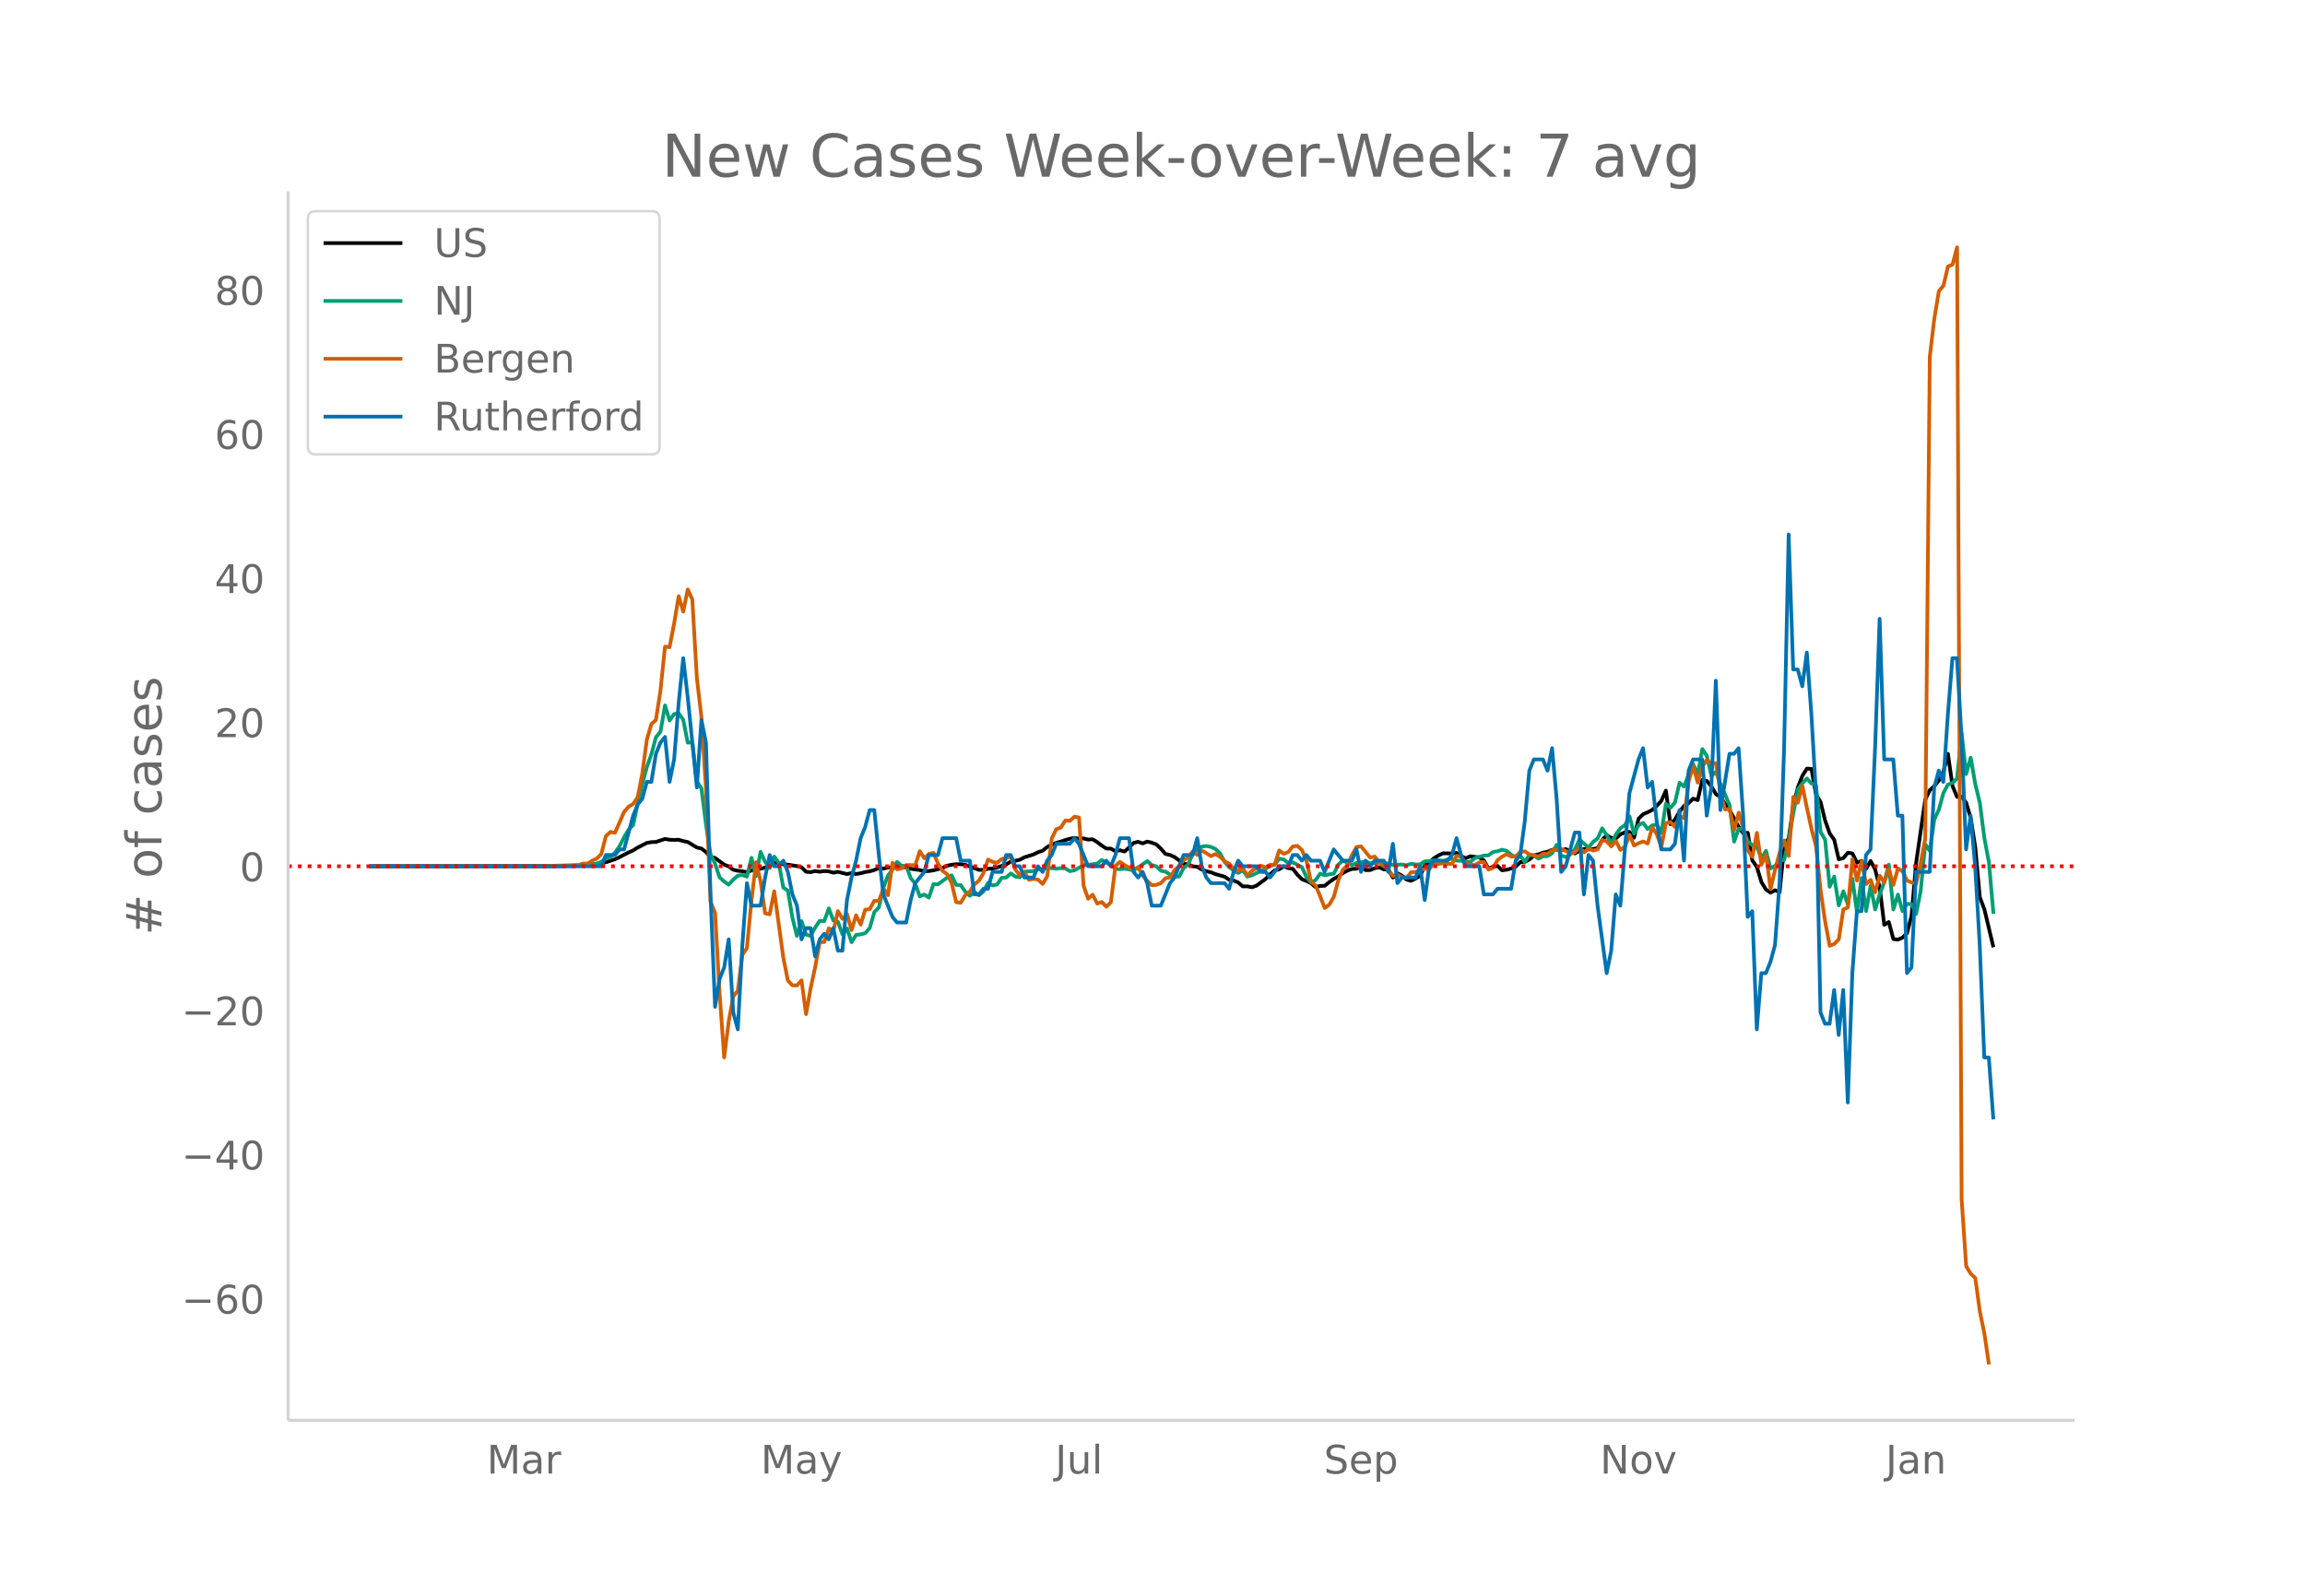 <svg height="864" viewBox="0 0 936 648" width="1248" xmlns="http://www.w3.org/2000/svg" xmlns:xlink="http://www.w3.org/1999/xlink"><defs><style>*{stroke-linecap:butt;stroke-linejoin:round}</style></defs><g id="figure_1"><path d="M0 648h936V0H0z" fill="#fff" id="patch_1"/><g id="axes_1"><path d="M117 576.72h725.4V77.76H117z" fill="none" id="patch_2"/><path clip-path="url(#p7e8daf8bbb)" d="M149.973 351.767l75.735-.085 9.236-.232 5.542-.372 1.847-.173 3.695-.758 3.694-1.219 1.847-.868 3.695-1.927 1.847-.807 1.847-1.155 3.695-1.888 1.847-.32 1.847-.068 3.694-1.226 1.848.326 1.847.065 1.847-.057 1.847.535 1.848.378 3.694 2.225 1.847.432 1.847 1.39 1.848 1.921 1.847.515 3.694 2.693 1.847.729 1.848 1.355 1.847.426 1.847.193 1.847.357 3.695-1.327 1.847-.037 3.694-1.004 1.848-1.413 1.847-.049 1.847.668 1.847.124 3.695.584 1.847.466 1.847 1.824 1.847.168 1.847-.427 1.848.266 1.847-.265 1.847.116 1.847.534 1.848-.34 3.694.891 1.847-.38 1.847.36 1.848-.3 1.847-.497 1.847-.293 1.847-.508 1.847-.83 1.848.236 1.847-.452 5.541-.158 1.848.089 1.847.573 3.694.529 1.848.52 1.847-.111 1.847-.282 3.694-.96 1.848-.916 1.847-.399 1.847-.218 1.847.01 1.847.24 5.542 2.042 1.847.04 1.848-.488 1.847-.084 1.847-.453 3.694-1.235 1.848-1.132 1.847-.328 1.847-.45 1.847-.973 3.695-1.146 1.847-.923 1.847-.597 1.847-1.489 1.847-.97 1.848-.732 1.847-.514 1.847-.64 1.847-.51 1.848-.375 1.847.386 1.847-.145 1.847.46 1.847-.127 1.848 1.142 1.847 1.407 1.847 1.22 1.847.02 1.847 1.052 1.848-.389 1.847.527 1.847-1.616 1.847-1.873 1.847-.463 1.848.663 1.847-.748 1.847.445 1.847.702 1.848 1.738 1.847 2.13 1.847.422 1.847.83 3.695 2.719 1.847.266 1.847.775 1.847.215 1.847 1.117 1.848.679 1.847.436 1.847.735 3.695 1.052 1.847 1.218 1.847.356 1.847.785 1.847 1.584 1.848-.03 1.847.38 1.847-.627 3.694-2.722 1.848-1.902 1.847-1.608 1.847-.418 1.847-1.231 1.847.73 1.848.286 1.847 2.37 1.847 1.859 1.847.717 1.848.882 1.847 1.593 1.847-.466 1.847-.052 1.847-1.482 1.848-1.32 1.847-1.043 1.847-1.313 1.847-1.01 1.847-.697 1.848-.049 1.847-1.1 1.847 1.648 1.847-.034 1.847-.742 1.848-.372 1.847.84 1.847.1 1.847 3.226 1.848-1.751 1.847.989 1.847 1.577 1.847.494 1.847-.927 1.848-1.154 1.847-4.126 1.847-1.211 1.847-1.716 1.847-1.158 1.848-.87 3.694.059 1.847-.222 1.848 1.326 1.847.832 1.847-.784 3.694.473 1.848 1.194 1.847 3.366 1.847-.794 1.847-.341 1.847 1.803 1.848-.255 1.847-.474 1.847-.785 1.847-1.82 1.847-.115 1.848-.918 1.847-1.704 1.847-.402 1.847-.679 1.848-.395 1.847-.771 1.847.036 1.847.16 1.847-.503 3.695 1.776 1.847-1.138 1.847-.696 1.847.198 1.848-.184 1.847-.325 1.847-3.322 1.847-1.94 1.847 1.1 1.848.244 1.847-1.721 1.847-.786 1.847-.165 1.848 2.37 1.847-7.767 1.847-1.814 1.847-.774 1.847-.944 1.848-1.692 1.847-1.989 1.847-4.183 1.847 13.655 1.847-1.879 1.848-3.229 1.847-2.32 1.847-1.177 1.847-1.788 1.848.61 1.847-8.2 1.847.421 1.847 2.192 1.847 3.156 1.848 1.064 1.847 2.864 1.847 2.487 3.694 6.925 1.848 2.506 1.847-.16 1.847 11.235 1.847 2.646 1.847 6.133 1.848 3.028 1.847 1.265 1.847-.975 1.847.768 1.848-18.32 1.847-3.676 1.847-12.589 1.847-7.928 1.847-4.715 1.848-2.92 1.847.108 1.847 10.35 1.847 3.061 1.847 7.538 1.848 5.219 1.847 2.62 1.847 7.918 1.847-.468 1.848-2.199 1.847.296 1.847 3.752 1.847-.738 1.847 3.217 1.848-3.171 1.847 3.417 1.847 7.448 1.847 15.045 1.847-1.109 1.848 6.901 1.847.229 1.847-.817 1.847-1.776 1.847-7.065 1.848-21.459 3.694-25.634 1.847-3.917 1.848-1.663 1.847-2.314 1.847-3.51 1.847-7.27 1.847 13.023 1.848 4.436 1.847-.077 1.847 2.456 1.847 6.203 1.847 11.803 1.848 20.368 1.847 4.834 3.694 15.487h0" fill="none" stroke="#000" stroke-linecap="round" stroke-width="1.5" id="line2d_1"/><path clip-path="url(#p7e8daf8bbb)" d="M149.973 351.767l81.277-.108 3.694-.122 3.695-.174 1.847-.292 1.847-.41 1.848-.696 1.847-1.398 1.847-.47 1.847-1.86 1.847-2.583 1.848-3.666 1.847-3.078 1.847-1.93 1.847-8.739 1.847-7.897 1.848-6.805 1.847-5.214 1.847-6.918 1.847-2.292 1.847-10.669 1.848 6.118 1.847-2.612 1.847-.32 1.847 2.617 1.848 9.342 1.847-.174 1.847 15.86 1.847 2.851 1.847 14.59 1.848 12.216 1.847 3.77 1.847 5.581 1.847 1.657 1.847 1.303 1.848-2.08 1.847-1.567 1.847-.263 1.847.64 1.848-7.634 1.847 7.403 1.847-9.822 1.847 4.048 1.847 2.503 1.848-4.63 1.847 2.578 1.847 10.006 1.847 1.195 1.847 11.022 1.848 7.403 1.847-5.996 1.847 5.459 1.847.555 1.847-3.44 1.848-2.715 1.847.14 1.847-5.162 1.847 4.904 1.848.513 1.847 5.13 1.847-2.415 1.847 5.568 1.847-2.942 1.848-.22 1.847-.485 1.847-2.1 1.847-6.437 1.847-1.92 1.848-7.973 1.847-4.927 1.847-2.518 1.847-3.078 1.847 1.591 1.848-.047 1.847 5.017 1.847 2.292 1.847 5.162 1.848-.757 1.847 1.228 1.847-5.436 1.847.062 3.695-2.711 1.847-.937 1.847 3.897 1.847.061 1.847 2.683 1.848 1.68 1.847-1.582 1.847 1.365 1.847-1.595 1.848-3.436 1.847 1.04 1.847-.404 1.847-2.711 1.847-.104 1.848-1.68 1.847 1.285 1.847.301 1.847-2.287 3.695-.226 1.847-.786 1.847.118 1.847-.701 3.695.348 1.847-.183 1.847.136 1.847 1.11 1.848-.38 1.847-1.008 1.847-1.167 1.847-.033 3.695-.513 1.847-1.444 1.847 1.03 1.847.88 1.847 1.737 1.848.056 1.847-.16 1.847.26 1.847.48 5.542-3.841 1.847 1.619 1.847.485 1.848 1.793 1.847.385 1.847 1.182 1.847.79 1.847.024 1.848-3.497 1.847-1.435 1.847-4.382 1.847-1.567 1.847-1.294 1.848-.24 1.847.367 1.847.838 1.847 1.76 1.848 3.426 1.847 2.165 1.847 1.388 1.847 1.003 1.847-1.106 1.848 2.583 1.847-.532 5.541-2.677 1.848-1.102 1.847-.517 1.847-2.47 1.847.343 1.847 1.53 1.848-.354 3.694 1.94 1.847 4.037 1.848 2.259 1.847-1.054 1.847-2.58 1.847.66 1.847-.405 1.848-.264 1.847-3.703 1.847-1.662 3.694 1.892 1.848-.913 1.847-.235 1.847-.367 1.847.743 1.847-.094 1.848-.268 1.847-.024 1.847.593 1.847.457 3.695-.137 1.847.297 1.847-.607 1.847.301 1.848-.094 1.847-1.19 1.847-.052 1.847-.363 1.847.019 1.848.536 1.847-.903 1.847-.278 1.847.753 1.848.043 1.847.649 1.847-.23 1.847-1.474 3.695-1.05 1.847-.093 1.847-1.35 1.847-.302 1.847-.635 1.848.484 1.847 1.553 1.847 1.055 1.847-.603 1.847 2.513 1.848-2.936 1.847.31 1.847 1.276 1.847-.965 1.848-.066 1.847-1.205 1.847-3.402 1.847 4.372 1.847.602 1.848-1.078 1.847-2.056 1.847-3.972 3.694 3.275 1.848-2.343 1.847-1.403 1.847-4.085 1.847 2.852 1.847 3.266 1.848-3.558 1.847-2.607 1.847-1.242 1.847-3.615 1.848 7.046 1.847-3.492 1.847-.829 1.847 2.457 1.847-1.468 1.848-.349 1.847 3.337 1.847-11.784 1.847 1.652 1.847-2.156 1.848-8.028 1.847 1.571 1.847-4.974 1.847-4.127 1.848 4.137 1.847-10.26 1.847 2.716 1.847 8.141 1.847-1.572 1.848 4.824 3.694 8.645 1.847 14.82 1.847-5.295 1.848.302 1.847 4.847 1.847 1.628 1.847.612 1.847 4.725 1.848-3.101 1.847 7.205 1.847-1.11 1.847-1.902 1.848-.504 1.847-8.268 1.847-10.542 1.847-9.765 1.847-2.575 1.848-1.9 1.847 2.051 1.847.715 1.847 18.919 1.847 3.19 1.848 19.08 1.847-4.133 1.847 11.738 1.847-5.756 1.848 5.332 1.847-10.358 1.847 13.502 1.847-13.841 1.847 13.417 1.848-10.273 1.847 9.6 1.847-6.155 1.847-4.942 1.847-7.064 1.848 18.147 1.847-6.014 1.847 6.701 1.847-2.965 1.847.174 1.848 3.986 1.847-9.393 1.847-18.96 1.847 2.738 1.848-12.815 1.847-3.958 1.847-6.8 1.847-3.379 1.847-.753 1.848-1.718 1.847-18.5 1.847 16.698 1.847-6.655 1.847 10.702 1.848 7.582 1.847 14.382 1.847 9.75 1.847 20.976h0" fill="none" stroke="#009e73" stroke-linecap="round" stroke-width="1.5" id="line2d_2"/><path clip-path="url(#p7e8daf8bbb)" d="M149.973 351.767l70.194-.09 14.777-.403 1.848-.628 1.847.045 1.847-1.21 1.847-.852 1.848-1.884 1.847-7.219 1.847-1.704 1.847.359 3.695-8.475 1.847-2.152 1.847-1.076 1.847-2.736 1.847-9.55 1.848-13.766 1.847-6.367 1.847-1.704 1.847-11.928 1.847-17.846 1.848.224 1.847-9.596 1.847-11.12 1.847 6.278 1.848-9.013 1.847 4.08 1.847 31.881 1.847 15.874 1.847 29.146 1.848 45.781 1.847 4.529 1.847 32.688 1.847 26.052 1.847-14.573 1.848-10.223 1.847-2.287 1.847-14.618 1.847-2.645 1.848-19.326 1.847-15.605 1.847 7.758 1.847 13.003 1.847.404 1.848-9.372 3.694 26.904 1.847 9.372 1.847 1.928 1.848.045 1.847-2.063 1.847 13.721 1.847-10.448 1.847-8.564 1.848-10.268h1.847l1.847-5.56 1.847 1.165 1.848-8.16 1.847 3.138 1.847-1.973 1.847 6.547 1.847-6.009 1.848 3.767 1.847-6.054 1.847-.224 1.847-3.408 1.847.135 1.848-5.157 1.847 2.78 1.847-13.182 1.847 2.69 1.847-.359 1.848-1.39 3.694.045 1.847-5.695 1.848 2.915 1.847-1.794 1.847-.403 1.847 4.304 1.847 2.96 1.848 1.345 1.847 3.632 1.847 7.757 1.847.225 1.847-3.05 1.848-1.524 1.847-2.825 1.847-1.57 1.847-3.049 1.848-5.515 1.847.942 1.847.359 1.847-1.525 1.847-.359 1.848-.628 1.847 5.292 1.847 2.286 1.847-1.12 1.847 2.959 1.848-.359 1.847.314 1.847 1.749 1.847-3.05 1.847-15.38 1.848-3.81 1.847-.673 1.847-2.87 1.847.134 1.848-1.659 1.847.314 1.847 27.711 1.847 5.291 1.847-1.659 1.848 3.632 1.847-.672 1.847 1.928 1.847-1.794 1.847-14.752 1.848-1.66 1.847 1.301 1.847 1.031 1.847.852 1.847-.986 1.848 3.318 1.847 2.242 1.847 1.704 1.847-.135 1.848-.717 1.847-1.973 1.847-.314 1.847-2.96 1.847-1.703 1.848-2.377 1.847-1.076 1.847-2.51 1.847 1.524 1.847-1.839 3.695 2.242 1.847-.807 1.847 1.121 1.848 1.794 1.847 1.031 1.847 2.108 1.847.717 1.847-.986 1.848 2.959 1.847-1.928 3.694-2.063 1.847.628 1.848-.987 1.847-.09 1.847-5.739 1.847 1.345 1.847-.717 1.848-2.287 1.847-.224 1.847 1.704 1.847 4.394 1.848 8.52 1.847 1.48 1.847 4.349 1.847 4.798 1.847-1.345 1.848-3.184 1.847-6.77 1.847-4.305 1.847-1.794 1.847-4.125 1.848-3.274 1.847-.224 3.694 4.53 1.847-.405 1.848 2.467 3.694 2.825 1.847 2.645 1.848-.717 1.847 1.166 1.847.224 1.847-2.242 1.847-.09 1.848-.717 1.847-.583 1.847.045 1.847-2.063 1.847.09 1.848-.404 1.847.27 1.847.044 1.847-3.318 1.848.358 1.847 2.87 1.847.27 1.847.448 1.847-1.256 1.848-.18 1.847 3.14 1.847-.718 1.847-3.139 1.847-1.435 1.848-.941 1.847.941 1.847-.134 1.847-1.749 1.847-.224 1.848 1.21 3.694.853 1.847-1.121 1.848-.045 1.847-1.345 1.847-.135 1.847-.314 1.847.718 1.848 1.031 1.847-.404 1.847-2.286 1.847 2.286 1.847-1.614 1.848.852 1.847-.493 1.847-3.811 1.847.582 1.847 2.018 1.848-2.197 1.847 3.632 1.847-1.3 1.847-4.843 1.848 4.35 1.847-.942 1.847-.718 1.847.852 1.847-6.591 1.848 2.825 1.847 5.246 1.847-9.82 1.847-.403 1.847 2.017 1.848-4.394 1.847.807 1.847-15.021 1.847-6.054 1.848 6.637 1.847-6.367 1.847-2.915 1.847 1.614 1.847-.224 1.848 12.062 1.847 6.726 1.847-.135 1.847 8.52 1.847-7.085 1.848 6.502 1.847 8.789 1.847 2.69 1.847-9.775 1.847 12.959 1.848-4.215 1.847 14.08 1.847-7.848 1.847-6.95 1.848-4.932 1.847 6.277 1.847-23.989 1.847 2.377 1.847-6.816 1.848 9.013 1.847 8.43 1.847 7.174 1.847 17.757 1.847 12.779 1.848 9.775 1.847-.717 1.847-1.928 1.847-12.107 1.848-.852 1.847-19.595 1.847 8.699 1.847-7.847 1.847 9.282 1.848-1.704 1.847 5.022 1.847-6.726 1.847 2.825 1.847-5.516 1.848 6.412 1.847-6.68 1.847 1.12 1.847 3.812 1.847.762 1.848.538 1.847-8.52 1.847-9.775 1.847-195.68 1.848-15.515 1.847-11.165 1.847-2.198 1.847-7.802 1.847-.807 1.848-6.95 1.847 386.61 1.847 27.083 1.847 3.093 1.847 1.704 1.848 13.587 1.847 8.968 1.847 12.555h0" fill="none" stroke="#d55e00" stroke-linecap="round" stroke-width="1.5" id="line2d_3"/><path clip-path="url(#p7e8daf8bbb)" d="M149.973 351.767h94.208l1.847-4.567h3.694l1.847-2.284h1.848l3.694-13.703 1.847-4.567 1.847-2.284 1.848-6.851h1.847l1.847-11.419 1.847-4.567 1.847-2.284 1.848 18.27 1.847-9.135 1.847-22.838 1.847-18.27 1.848 15.986 3.694 36.54 1.847-27.405 1.847 9.136 1.848 61.661 1.847 45.676 1.847-11.42 1.847-4.567 1.847-11.419 1.848 29.69 1.847 6.85 1.847-34.256 1.847-25.121 1.848 9.135h3.694l1.847-11.42 1.847-9.134 1.848 4.567h1.847l1.847-2.283 1.847 4.567 1.847 9.135 1.848 4.568 1.847 13.702 1.847-4.567h1.847L331 388.308l1.848-6.852 1.847-2.283 1.847 2.283 1.847-4.567 1.848 9.135h1.847l1.847-20.554 1.847-9.135 1.847-6.851 1.848-9.135 1.847-4.568 1.847-6.851h1.847l1.847 18.27 1.848 15.986 3.694 9.135 1.847 2.284h3.695l1.847-9.135 1.847-6.851 3.695-4.568 1.847-6.851h3.694l1.847-6.851h5.542l1.847 9.135h3.695l1.847 13.702h1.847l1.847-2.284h1.848l1.847-6.85h3.694l1.847-6.852h1.848l1.847 4.567h1.847l1.847 4.568h3.695l1.847-4.568 1.847 2.284 1.847-4.567 1.847-2.284 1.848-4.568h5.541l1.848-2.283 1.847 2.283 3.694 9.135h5.542l1.847-2.283 1.847 2.283 1.847-4.567 1.848-6.851h3.694l1.847 13.702 1.847 2.284L464 354.05l1.847 4.568 1.847 9.135h3.695l3.694-9.135 1.847-2.284 3.695-9.135h3.694l1.847-6.851 1.847 11.418 1.848 4.568 1.847 2.284h5.542l1.847 2.283 1.847-6.85 1.847-4.568 1.847 2.283h5.542l1.847 2.284h1.847l1.848 2.284 3.694-4.568h3.694l1.848-4.567h1.847l1.847 2.284 1.847-2.284 1.848 2.284h3.694l1.847 4.567 3.695-9.135 3.694 4.568h3.694l1.848-4.568 1.847 9.135 1.847-4.567 1.847 2.283 1.847-2.283h3.695l1.847 4.567 1.847-11.419 1.848 15.987 1.847-2.284h5.541l1.848-4.568 1.847 13.703 1.847-13.703 1.847-2.283h5.542l1.847-2.284 1.847-6.851 1.848 6.85 1.847 4.568h5.541l1.848 11.42h3.694l1.847-2.285h5.542l1.847-11.418 1.847-2.284 1.847-13.703 1.848-20.554 1.847-4.567h3.694l1.848 4.567 1.847-9.135 1.847 20.554 1.847 29.69 1.847-2.285 3.695-13.702h1.847l1.847 25.121 1.847-15.986 1.848 2.284 1.847 18.27 3.694 27.405 1.847-9.135 1.848-22.838 1.847 4.568 3.694-45.676 3.695-13.702 1.847-4.568 1.847 15.987 1.847-2.284 1.848 15.986 1.847 11.42h3.694l1.847-2.285 1.848-13.702 1.847 20.554 1.847-36.54 1.847-4.568h3.695l1.847 22.837 1.847-11.418 1.847-43.392 1.848 52.527 3.694-22.838h1.847l1.847-2.284 1.848 27.405 1.847 41.108 1.847-2.283 1.847 47.959 1.847-22.838h1.848l1.847-4.568 1.847-6.85 1.847-25.122 1.848-54.81 1.847-86.784 1.847 54.81h1.847l1.847 6.852 1.848-13.703 1.847 25.122 1.847 31.972 1.847 89.067 1.847 4.568h1.848l1.847-13.703 1.847 18.27 1.847-18.27 1.848 45.676 1.847-52.527 1.847-25.121h1.847l1.847-22.838 1.848-2.284 1.847-41.108 1.847-52.526 1.847 57.094h3.695l1.847 22.837h1.847l1.847 63.946 1.847-2.284 1.848-38.824h5.541l1.848-34.256 1.847-6.852 1.847 4.568 1.847-27.405 1.847-22.838h1.848l1.847 31.973 1.847 45.675 1.847-13.703 1.847 20.554 1.848 31.973 1.847 45.676h1.847l1.847 25.121h0" fill="none" stroke="#0072b2" stroke-linecap="round" stroke-width="1.5" id="line2d_4"/><path clip-path="url(#p7e8daf8bbb)" d="M117 351.767h725.4" fill="none" stroke="red" stroke-dasharray="1.5,2.475" stroke-width="1.5" id="line2d_5"/><path d="M117 576.72V77.76" fill="none" stroke="#d3d3d3" stroke-linecap="square" stroke-width="1.25" id="patch_3"/><path d="M117 576.72h725.4" fill="none" stroke="#d3d3d3" stroke-linecap="square" stroke-width="1.25" id="patch_4"/><g id="matplotlib.axis_1"><g id="xtick_1"><g transform="matrix(.16 0 0 -.16 197.684 598.378)" fill="#696969" id="text_1"><defs><path d="M9.813 72.906h14.703l18.593-49.61 18.703 49.61h14.704V0H66.89v64.016l-18.797-50h-9.907l-18.796 50V0H9.813z" id="DejaVuSans-77"/><path d="M34.281 27.484q-10.89 0-15.093-2.484-4.204-2.484-4.204-8.5 0-4.781 3.157-7.594 3.156-2.797 8.562-2.797 7.485 0 12 5.297 4.516 5.297 4.516 14.078v2zm17.922 3.72V0H43.22v8.297Q40.14 3.328 35.547.953q-4.594-2.375-11.234-2.375-8.391 0-13.36 4.719Q6 8.016 6 15.922q0 9.219 6.172 13.906 6.187 4.688 18.437 4.688h12.61v.89q0 6.203-4.078 9.594-4.078 3.39-11.453 3.39-4.688 0-9.141-1.124-4.438-1.125-8.531-3.375v8.312q4.921 1.906 9.562 2.844 4.64.953 9.031.953 11.875 0 17.735-6.156 5.86-6.14 5.86-18.64z" id="DejaVuSans-97"/><path d="M41.11 46.297q-1.516.875-3.297 1.281Q36.03 48 33.89 48q-7.625 0-11.703-4.953-4.079-4.953-4.079-14.234V0H9.08v54.688h9.03v-8.5q2.844 4.984 7.375 7.39Q30.031 56 36.531 56q.922 0 2.047-.125 1.125-.11 2.484-.36z" id="DejaVuSans-114"/></defs><use xlink:href="#DejaVuSans-77"/><use x="86.279" xlink:href="#DejaVuSans-97"/><use x="147.559" xlink:href="#DejaVuSans-114"/></g></g><g id="xtick_2"><g transform="matrix(.16 0 0 -.16 308.918 598.378)" fill="#696969" id="text_2"><defs><path d="M32.172-5.078q-3.797-9.766-7.422-12.735-3.61-2.984-9.656-2.984H7.906v7.516h5.282q3.703 0 5.75 1.765Q21-9.766 23.483-3.219l1.61 4.094-22.11 53.813H12.5l17.094-42.766 17.093 42.766h9.516z" id="DejaVuSans-121"/></defs><use xlink:href="#DejaVuSans-77"/><use x="86.279" xlink:href="#DejaVuSans-97"/><use x="147.559" xlink:href="#DejaVuSans-121"/></g></g><g id="xtick_3"><g transform="matrix(.16 0 0 -.16 428.485 598.378)" fill="#696969" id="text_3"><defs><path d="M9.813 72.906h9.859V5.078q0-13.187-5-19.14-5-5.954-16.094-5.954h-3.75v8.297h3.078q6.531 0 9.219 3.672Q9.813-4.39 9.813 5.078z" id="DejaVuSans-74"/><path d="M8.5 21.578v33.11h8.984V21.922q0-7.766 3.016-11.656 3.031-3.875 9.094-3.875 7.265 0 11.484 4.64 4.234 4.64 4.234 12.656v31h8.985V0h-8.984v8.406Q42.047 3.422 37.718 1q-4.313-2.422-10.032-2.422-9.421 0-14.312 5.86Q8.5 10.296 8.5 21.578zM31.11 56z" id="DejaVuSans-117"/><path d="M9.422 75.984h8.984V0H9.422z" id="DejaVuSans-108"/></defs><use xlink:href="#DejaVuSans-74"/><use x="29.492" xlink:href="#DejaVuSans-117"/><use x="92.871" xlink:href="#DejaVuSans-108"/></g></g><g id="xtick_4"><g transform="matrix(.16 0 0 -.16 537.585 598.378)" fill="#696969" id="text_4"><defs><path d="M53.516 70.516V60.89q-5.61 2.687-10.594 4-4.984 1.328-9.625 1.328-8.047 0-12.422-3.125t-4.375-8.89q0-4.845 2.906-7.313 2.907-2.453 11.016-3.97l5.953-1.218q11.031-2.11 16.281-7.406 5.25-5.297 5.25-14.172 0-10.61-7.11-16.078-7.093-5.469-20.812-5.469-5.172 0-11.015 1.172Q13.14.922 6.89 3.219v10.156q6-3.36 11.765-5.078 5.766-1.703 11.328-1.703 8.438 0 13.032 3.312 4.593 3.328 4.593 9.485 0 5.359-3.297 8.39-3.296 3.032-10.812 4.547L27.484 33.5q-11.03 2.188-15.968 6.875-4.922 4.688-4.922 13.047 0 9.672 6.812 15.234 6.813 5.563 18.766 5.563 5.14 0 10.453-.938 5.328-.922 10.89-2.765z" id="DejaVuSans-83"/><path d="M56.203 29.594v-4.39H14.891q.593-9.282 5.593-14.142 5-4.859 13.938-4.859 5.172 0 10.031 1.266 4.86 1.265 9.656 3.812v-8.5Q49.266.734 44.187-.344 39.11-1.422 33.892-1.422q-13.094 0-20.735 7.61-7.64 7.625-7.64 20.625 0 13.421 7.25 21.296Q20.016 56 32.328 56q11.031 0 17.453-7.11 6.422-7.093 6.422-19.296zm-8.984 2.64q-.094 7.36-4.125 11.75-4.032 4.407-10.672 4.407-7.516 0-12.031-4.25-4.516-4.25-5.203-11.97z" id="DejaVuSans-101"/><path d="M18.11 8.203v-29H9.077v75.484h9.031v-8.296q2.844 4.875 7.157 7.234Q29.594 56 35.594 56q9.968 0 16.187-7.906 6.235-7.907 6.235-20.797T51.78 6.484q-6.218-7.906-16.187-7.906-6 0-10.328 2.375-4.313 2.375-7.157 7.25zm30.578 19.094q0 9.906-4.079 15.547-4.078 5.64-11.203 5.64-7.14 0-11.218-5.64-4.079-5.64-4.079-15.547 0-9.906 4.078-15.547 4.079-5.64 11.22-5.64 7.124 0 11.202 5.64t4.078 15.547z" id="DejaVuSans-112"/></defs><use xlink:href="#DejaVuSans-83"/><use x="63.477" xlink:href="#DejaVuSans-101"/><use x="125" xlink:href="#DejaVuSans-112"/></g></g><g id="xtick_5"><g transform="matrix(.16 0 0 -.16 649.73 598.378)" fill="#696969" id="text_5"><defs><path d="M9.813 72.906h13.28l32.329-60.984v60.984h9.562V0h-13.28L19.39 60.984V0H9.813z" id="DejaVuSans-78"/><path d="M30.61 48.39q-7.22 0-11.422-5.64-4.204-5.64-4.204-15.453 0-9.813 4.172-15.453 4.188-5.64 11.453-5.64 7.188 0 11.375 5.655 4.203 5.672 4.203 15.438 0 9.719-4.203 15.406-4.187 5.688-11.375 5.688zm0 7.61q11.718 0 18.406-7.625 6.703-7.61 6.703-21.078 0-13.422-6.703-21.078-6.688-7.64-18.407-7.64-11.765 0-18.437 7.64-6.656 7.656-6.656 21.078 0 13.469 6.656 21.078Q18.844 56 30.609 56z" id="DejaVuSans-111"/><path d="M2.984 54.688H12.5L29.594 8.797l17.093 45.89h9.516L35.687 0H23.485z" id="DejaVuSans-118"/></defs><use xlink:href="#DejaVuSans-78"/><use x="74.805" xlink:href="#DejaVuSans-111"/><use x="135.986" xlink:href="#DejaVuSans-118"/></g></g><g id="xtick_6"><g transform="matrix(.16 0 0 -.16 765.692 598.378)" fill="#696969" id="text_6"><defs><path d="M54.89 33.016V0h-8.984v32.719q0 7.765-3.031 11.61-3.031 3.858-9.078 3.858-7.281 0-11.484-4.64-4.204-4.625-4.204-12.64V0H9.08v54.688h9.03v-8.5q3.235 4.937 7.594 7.374Q30.078 56 35.797 56q9.422 0 14.25-5.828 4.844-5.828 4.844-17.156z" id="DejaVuSans-110"/></defs><use xlink:href="#DejaVuSans-74"/><use x="29.492" xlink:href="#DejaVuSans-97"/><use x="90.771" xlink:href="#DejaVuSans-110"/></g></g></g><g id="matplotlib.axis_2"><g id="ytick_1"><g transform="matrix(.16 0 0 -.16 73.733 533.405)" fill="#696969" id="text_7"><defs><path d="M10.594 35.5h62.593v-8.297H10.594z" id="DejaVuSans-8722"/><path d="M33.016 40.375q-6.641 0-10.532-4.547-3.875-4.531-3.875-12.437 0-7.86 3.875-12.438 3.891-4.562 10.532-4.562 6.64 0 10.515 4.562 3.875 4.578 3.875 12.438 0 7.906-3.875 12.437-3.875 4.547-10.515 4.547zm19.578 30.922v-8.984q-3.719 1.75-7.5 2.671-3.782.938-7.5.938-9.766 0-14.922-6.594-5.14-6.594-5.875-19.922 2.875 4.25 7.219 6.516 4.359 2.266 9.578 2.266 10.984 0 17.36-6.672 6.374-6.657 6.374-18.125 0-11.235-6.64-18.032-6.641-6.78-17.672-6.78-12.657 0-19.344 9.687-6.688 9.703-6.688 28.109 0 17.281 8.204 27.563 8.203 10.28 22.015 10.28 3.719 0 7.5-.734t7.89-2.187z" id="DejaVuSans-54"/><path d="M31.781 66.406q-7.61 0-11.453-7.5Q16.5 51.422 16.5 36.375q0-14.984 3.828-22.484 3.844-7.5 11.453-7.5 7.672 0 11.5 7.5 3.844 7.5 3.844 22.484 0 15.047-3.844 22.531-3.828 7.5-11.5 7.5zm0 7.813q12.266 0 18.735-9.703 6.468-9.688 6.468-28.141 0-18.406-6.468-28.11-6.47-9.687-18.735-9.687-12.25 0-18.718 9.688-6.47 9.703-6.47 28.109 0 18.453 6.47 28.14Q19.53 74.22 31.78 74.22z" id="DejaVuSans-48"/></defs><use xlink:href="#DejaVuSans-8722"/><use x="83.789" xlink:href="#DejaVuSans-54"/><use x="147.412" xlink:href="#DejaVuSans-48"/></g></g><g id="ytick_2"><g transform="matrix(.16 0 0 -.16 73.733 474.886)" fill="#696969" id="text_8"><defs><path d="M37.797 64.313L12.89 25.39h24.906zm-2.594 8.593H47.61V25.391h10.407v-8.203H47.609V0h-9.812v17.188H4.89v9.515z" id="DejaVuSans-52"/></defs><use xlink:href="#DejaVuSans-8722"/><use x="83.789" xlink:href="#DejaVuSans-52"/><use x="147.412" xlink:href="#DejaVuSans-48"/></g></g><g id="ytick_3"><g transform="matrix(.16 0 0 -.16 73.733 416.366)" fill="#696969" id="text_9"><defs><path d="M19.188 8.297h34.421V0H7.33v8.297q5.609 5.812 15.296 15.594 9.703 9.797 12.188 12.64 4.734 5.313 6.609 9 1.89 3.688 1.89 7.25 0 5.813-4.078 9.469-4.078 3.672-10.625 3.672-4.64 0-9.797-1.61-5.14-1.609-11-4.89v9.969Q13.767 71.78 18.938 73q5.188 1.219 9.485 1.219 11.328 0 18.062-5.672 6.735-5.656 6.735-15.125 0-4.5-1.688-8.531-1.672-4.016-6.125-9.485-1.218-1.422-7.765-8.187-6.532-6.766-18.453-18.922z" id="DejaVuSans-50"/></defs><use xlink:href="#DejaVuSans-8722"/><use x="83.789" xlink:href="#DejaVuSans-50"/><use x="147.412" xlink:href="#DejaVuSans-48"/></g></g><g id="ytick_4"><use xlink:href="#DejaVuSans-48" transform="matrix(.16 0 0 -.16 97.32 357.846)" fill="#696969" id="text_10"/></g><g id="ytick_5"><g transform="matrix(.16 0 0 -.16 87.14 299.326)" fill="#696969" id="text_11"><use xlink:href="#DejaVuSans-50"/><use x="63.623" xlink:href="#DejaVuSans-48"/></g></g><g id="ytick_6"><g transform="matrix(.16 0 0 -.16 87.14 240.807)" fill="#696969" id="text_12"><use xlink:href="#DejaVuSans-52"/><use x="63.623" xlink:href="#DejaVuSans-48"/></g></g><g id="ytick_7"><g transform="matrix(.16 0 0 -.16 87.14 182.287)" fill="#696969" id="text_13"><use xlink:href="#DejaVuSans-54"/><use x="63.623" xlink:href="#DejaVuSans-48"/></g></g><g id="ytick_8"><g transform="matrix(.16 0 0 -.16 87.14 123.767)" fill="#696969" id="text_14"><defs><path d="M31.781 34.625q-7.031 0-11.062-3.766-4.016-3.765-4.016-10.343 0-6.594 4.016-10.36Q24.75 6.391 31.78 6.391q7.032 0 11.078 3.78 4.063 3.798 4.063 10.345 0 6.578-4.031 10.343-4.016 3.766-11.11 3.766zm-9.86 4.188q-6.343 1.562-9.89 5.906Q8.5 49.079 8.5 55.329q0 8.733 6.219 13.812 6.234 5.078 17.062 5.078 10.89 0 17.094-5.078 6.203-5.079 6.203-13.813 0-6.25-3.547-10.61-3.531-4.343-9.828-5.906 7.125-1.656 11.094-6.5 3.984-4.828 3.984-11.796 0-10.61-6.468-16.282-6.47-5.656-18.532-5.656-12.047 0-18.531 5.656-6.469 5.672-6.469 16.282 0 6.968 4 11.797 4.016 4.843 11.14 6.5zM18.314 54.39q0-5.657 3.53-8.828 3.548-3.172 9.938-3.172 6.36 0 9.938 3.172 3.593 3.171 3.593 8.828 0 5.672-3.593 8.843-3.578 3.172-9.938 3.172-6.39 0-9.937-3.172-3.532-3.172-3.532-8.843z" id="DejaVuSans-56"/></defs><use xlink:href="#DejaVuSans-56"/><use x="63.623" xlink:href="#DejaVuSans-48"/></g></g><g transform="matrix(0 -.2 -.2 0 65.573 379.813)" fill="#696969" id="text_15"><defs><path d="M51.125 44H36.922l-4.11-16.313h14.313zm-7.328 27.781l-5.078-20.265h14.265L58.11 71.78h7.813L60.89 51.516h15.234V44h-17.14l-4-16.313h15.53V20.22H53.079L48 0h-7.813l5.032 20.219H30.906L25.875 0h-7.86l5.079 20.219H7.719v7.468h17.187L29 44H13.281v7.516h17.625l4.985 20.265z" id="DejaVuSans-35"/><path d="M37.11 75.984V68.5h-8.594q-4.828 0-6.72-1.953-1.874-1.953-1.874-7.031v-4.828h14.797v-6.985H19.922V0H10.89v47.703H2.297v6.984h8.594V58.5q0 9.125 4.25 13.297 4.25 4.187 13.468 4.187z" id="DejaVuSans-102"/><path d="M48.781 52.594v-8.407q-3.812 2.11-7.64 3.157-3.828 1.047-7.735 1.047-8.75 0-13.593-5.547-4.829-5.532-4.829-15.547 0-10.016 4.829-15.563 4.843-5.53 13.593-5.53 3.907 0 7.735 1.046 3.828 1.047 7.64 3.156V2.094Q45.016.344 40.984-.531q-4.015-.89-8.562-.89-12.36 0-19.64 7.765-7.266 7.765-7.266 20.953 0 13.375 7.343 21.031Q20.22 56 33.016 56q4.14 0 8.093-.86 3.953-.843 7.672-2.546z" id="DejaVuSans-99"/><path d="M44.281 53.078v-8.5q-3.797 1.953-7.906 2.922-4.094.984-8.5.984-6.688 0-10.031-2.047-3.344-2.046-3.344-6.156 0-3.125 2.39-4.906 2.391-1.781 9.626-3.39l3.078-.688q9.562-2.047 13.593-5.781 4.032-3.735 4.032-10.422 0-7.625-6.032-12.078-6.03-4.438-16.578-4.438-4.39 0-9.156.86Q10.688.296 5.422 2v9.281q4.984-2.594 9.812-3.89 4.829-1.282 9.579-1.282 6.343 0 9.75 2.172 3.421 2.172 3.421 6.125 0 3.656-2.468 5.61-2.453 1.953-10.813 3.765l-3.125.735q-8.344 1.75-12.062 5.39-3.704 3.64-3.704 9.985 0 7.718 5.47 11.906Q16.75 56 26.811 56q4.97 0 9.36-.734 4.406-.72 8.11-2.188z" id="DejaVuSans-115"/></defs><use xlink:href="#DejaVuSans-35"/><use x="83.789" xlink:href="#DejaVuSans-32"/><use x="115.576" xlink:href="#DejaVuSans-111"/><use x="176.758" xlink:href="#DejaVuSans-102"/><use x="211.963" xlink:href="#DejaVuSans-32"/><use x="243.75" xlink:href="#DejaVuSans-99"/><use x="298.73" xlink:href="#DejaVuSans-97"/><use x="360.01" xlink:href="#DejaVuSans-115"/><use x="412.109" xlink:href="#DejaVuSans-101"/><use x="473.633" xlink:href="#DejaVuSans-115"/></g></g><g transform="matrix(.24 0 0 -.24 268.746 71.76)" fill="#696969" id="text_16"><defs><path d="M4.203 54.688h8.985l11.234-42.672 11.172 42.672h10.593l11.235-42.672 11.187 42.672h8.985L63.28 0H52.688L40.922 44.828 29.109 0H18.5z" id="DejaVuSans-119"/><path d="M64.406 67.281v-10.39q-4.984 4.64-10.625 6.922-5.64 2.296-11.984 2.296-12.5 0-19.14-7.64-6.641-7.64-6.641-22.094 0-14.406 6.64-22.047 6.64-7.64 19.14-7.64 6.345 0 11.985 2.296 5.64 2.297 10.625 6.938V5.609Q59.234 2.094 53.437.33q-5.78-1.75-12.218-1.75-16.563 0-26.094 10.124-9.516 10.14-9.516 27.672 0 17.578 9.516 27.703 9.531 10.14 26.094 10.14 6.531 0 12.312-1.734 5.797-1.734 10.875-5.203z" id="DejaVuSans-67"/><path d="M3.328 72.906h9.953L28.61 11.281l15.282 61.625h11.093l15.328-61.625 15.282 61.625h10.015L77.297 0H64.89L49.516 63.281 33.984 0H21.578z" id="DejaVuSans-87"/><path d="M9.078 75.984h9.031V31.11l26.813 23.578H56.39l-29-25.578L57.625 0H45.906L18.11 26.703V0H9.08z" id="DejaVuSans-107"/><path d="M4.89 31.39h26.313v-8H4.891z" id="DejaVuSans-45"/><path d="M11.719 12.406h10.297V0H11.719zm0 39.297h10.297v-12.39H11.719z" id="DejaVuSans-58"/><path d="M8.203 72.906h46.875v-4.203L28.61 0H18.312L43.22 64.594H8.203z" id="DejaVuSans-55"/><path d="M45.406 27.984q0 9.766-4.031 15.125-4.016 5.375-11.297 5.375-7.219 0-11.25-5.375-4.031-5.359-4.031-15.125 0-9.718 4.031-15.093t11.25-5.375q7.281 0 11.297 5.375 4.031 5.375 4.031 15.093zm8.985-21.203q0-13.953-6.203-20.765Q42-20.797 29.203-20.797q-4.734 0-8.937.703-4.203.703-8.157 2.172v8.735q3.954-2.141 7.813-3.157 3.86-1.031 7.86-1.031 8.843 0 13.234 4.61 4.39 4.609 4.39 13.937v4.453q-2.781-4.844-7.125-7.234Q33.938 0 27.875 0 17.828 0 11.672 7.656q-6.156 7.672-6.156 20.328 0 12.688 6.156 20.344Q17.828 56 27.875 56q6.063 0 10.406-2.39 4.344-2.391 7.125-7.22v8.297h8.985z" id="DejaVuSans-103"/></defs><use xlink:href="#DejaVuSans-78"/><use x="74.805" xlink:href="#DejaVuSans-101"/><use x="136.328" xlink:href="#DejaVuSans-119"/><use x="218.115" xlink:href="#DejaVuSans-32"/><use x="249.902" xlink:href="#DejaVuSans-67"/><use x="319.727" xlink:href="#DejaVuSans-97"/><use x="381.006" xlink:href="#DejaVuSans-115"/><use x="433.105" xlink:href="#DejaVuSans-101"/><use x="494.629" xlink:href="#DejaVuSans-115"/><use x="546.729" xlink:href="#DejaVuSans-32"/><use x="578.516" xlink:href="#DejaVuSans-87"/><use x="671.518" xlink:href="#DejaVuSans-101"/><use x="733.041" xlink:href="#DejaVuSans-101"/><use x="794.564" xlink:href="#DejaVuSans-107"/><use x="852.475" xlink:href="#DejaVuSans-45"/><use x="890.434" xlink:href="#DejaVuSans-111"/><use x="951.615" xlink:href="#DejaVuSans-118"/><use x="1010.795" xlink:href="#DejaVuSans-101"/><use x="1072.318" xlink:href="#DejaVuSans-114"/><use x="1107.057" xlink:href="#DejaVuSans-45"/><use x="1139.141" xlink:href="#DejaVuSans-87"/><use x="1232.143" xlink:href="#DejaVuSans-101"/><use x="1293.666" xlink:href="#DejaVuSans-101"/><use x="1355.189" xlink:href="#DejaVuSans-107"/><use x="1413.1" xlink:href="#DejaVuSans-58"/><use x="1446.791" xlink:href="#DejaVuSans-32"/><use x="1478.578" xlink:href="#DejaVuSans-55"/><use x="1542.201" xlink:href="#DejaVuSans-32"/><use x="1573.988" xlink:href="#DejaVuSans-97"/><use x="1635.268" xlink:href="#DejaVuSans-118"/><use x="1694.447" xlink:href="#DejaVuSans-103"/></g><g id="legend_1"><path d="M128.2 184.5h136.45q3.2 0 3.2-3.2V88.96q0-3.2-3.2-3.2H128.2q-3.2 0-3.2 3.2v92.34q0 3.2 3.2 3.2z" fill="none" opacity=".8" stroke="#ccc" id="patch_5"/><path d="M131.4 98.718h32" fill="none" stroke="#000" stroke-linecap="round" stroke-width="1.5" id="line2d_6"/><g transform="matrix(.16 0 0 -.16 176.2 104.317)" fill="#696969" id="text_17"><defs><path d="M8.688 72.906h9.921V28.61q0-11.718 4.235-16.875 4.25-5.14 13.781-5.14 9.469 0 13.719 5.14 4.25 5.157 4.25 16.875v44.297H64.5V27.391q0-14.25-7.063-21.532-7.046-7.28-20.812-7.28-13.828 0-20.89 7.28-7.047 7.282-7.047 21.532z" id="DejaVuSans-85"/></defs><use xlink:href="#DejaVuSans-85"/><use x="73.193" xlink:href="#DejaVuSans-83"/></g><path d="M131.4 122.203h32" fill="none" stroke="#009e73" stroke-linecap="round" stroke-width="1.5" id="line2d_8"/><g transform="matrix(.16 0 0 -.16 176.2 127.802)" fill="#696969" id="text_18"><use xlink:href="#DejaVuSans-78"/><use x="74.805" xlink:href="#DejaVuSans-74"/></g><path d="M131.4 145.688h32" fill="none" stroke="#d55e00" stroke-linecap="round" stroke-width="1.5" id="line2d_10"/><g transform="matrix(.16 0 0 -.16 176.2 151.287)" fill="#696969" id="text_19"><defs><path d="M19.672 34.813V8.108H35.5q7.953 0 11.781 3.297 3.844 3.297 3.844 10.078 0 6.844-3.844 10.078-3.828 3.25-11.781 3.25zm0 29.984V42.828h14.61q7.218 0 10.75 2.703 3.546 2.719 3.546 8.282 0 5.515-3.547 8.25-3.531 2.734-10.75 2.734zm-9.86 8.11h25.204q11.28 0 17.375-4.688Q58.5 63.53 58.5 54.89q0-6.703-3.125-10.657-3.125-3.953-9.188-4.922 7.282-1.562 11.313-6.53 4.031-4.954 4.031-12.376 0-9.765-6.64-15.093Q48.25 0 35.984 0H9.812z" id="DejaVuSans-66"/></defs><use xlink:href="#DejaVuSans-66"/><use x="68.604" xlink:href="#DejaVuSans-101"/><use x="130.127" xlink:href="#DejaVuSans-114"/><use x="169.49" xlink:href="#DejaVuSans-103"/><use x="232.967" xlink:href="#DejaVuSans-101"/><use x="294.49" xlink:href="#DejaVuSans-110"/></g><path d="M131.4 169.173h32" fill="none" stroke="#0072b2" stroke-linecap="round" stroke-width="1.5" id="line2d_12"/><g transform="matrix(.16 0 0 -.16 176.2 174.773)" fill="#696969" id="text_20"><defs><path d="M44.39 34.188q3.172-1.079 6.172-4.594 3-3.516 6.032-9.672L66.609 0H56l-9.313 18.703q-3.624 7.328-7.015 9.719-3.39 2.39-9.25 2.39h-10.75V0h-9.86v72.906h22.266q12.5 0 18.656-5.234 6.157-5.219 6.157-15.766 0-6.89-3.203-11.437-3.204-4.532-9.297-6.282zM19.673 64.797V38.922h12.406q7.125 0 10.766 3.297 3.64 3.297 3.64 9.687 0 6.39-3.64 9.64-3.64 3.25-10.766 3.25z" id="DejaVuSans-82"/><path d="M18.313 70.219V54.688h18.5v-6.985h-18.5V18.016q0-6.688 1.828-8.594 1.828-1.906 7.453-1.906h9.218V0h-9.218q-10.407 0-14.36 3.875-3.953 3.89-3.953 14.14v29.688H2.687v6.984h6.594V70.22z" id="DejaVuSans-116"/><path d="M54.89 33.016V0h-8.984v32.719q0 7.765-3.031 11.61-3.031 3.858-9.078 3.858-7.281 0-11.484-4.64-4.204-4.625-4.204-12.64V0H9.08v75.984h9.03V46.188q3.235 4.937 7.594 7.374Q30.078 56 35.797 56q9.422 0 14.25-5.828 4.844-5.828 4.844-17.156z" id="DejaVuSans-104"/><path d="M45.406 46.39v29.594h8.985V0h-8.985v8.203Q42.578 3.328 38.25.953q-4.313-2.375-10.375-2.375-9.906 0-16.14 7.906-6.22 7.922-6.22 20.813 0 12.89 6.22 20.797Q17.968 56 27.874 56q6.063 0 10.375-2.375 4.328-2.36 7.156-7.234zm-30.61-19.093q0-9.906 4.079-15.547 4.078-5.64 11.203-5.64 7.125 0 11.219 5.64 4.11 5.64 4.11 15.547 0 9.906-4.11 15.547-4.094 5.64-11.219 5.64-7.125 0-11.203-5.64-4.078-5.64-4.078-15.547z" id="DejaVuSans-100"/></defs><use xlink:href="#DejaVuSans-82"/><use x="64.982" xlink:href="#DejaVuSans-117"/><use x="128.361" xlink:href="#DejaVuSans-116"/><use x="167.57" xlink:href="#DejaVuSans-104"/><use x="230.949" xlink:href="#DejaVuSans-101"/><use x="292.473" xlink:href="#DejaVuSans-114"/><use x="333.586" xlink:href="#DejaVuSans-102"/><use x="368.791" xlink:href="#DejaVuSans-111"/><use x="429.973" xlink:href="#DejaVuSans-114"/><use x="469.336" xlink:href="#DejaVuSans-100"/></g></g></g></g><defs><clipPath id="p7e8daf8bbb"><path d="M117 77.76h725.4v498.96H117z"/></clipPath></defs></svg>